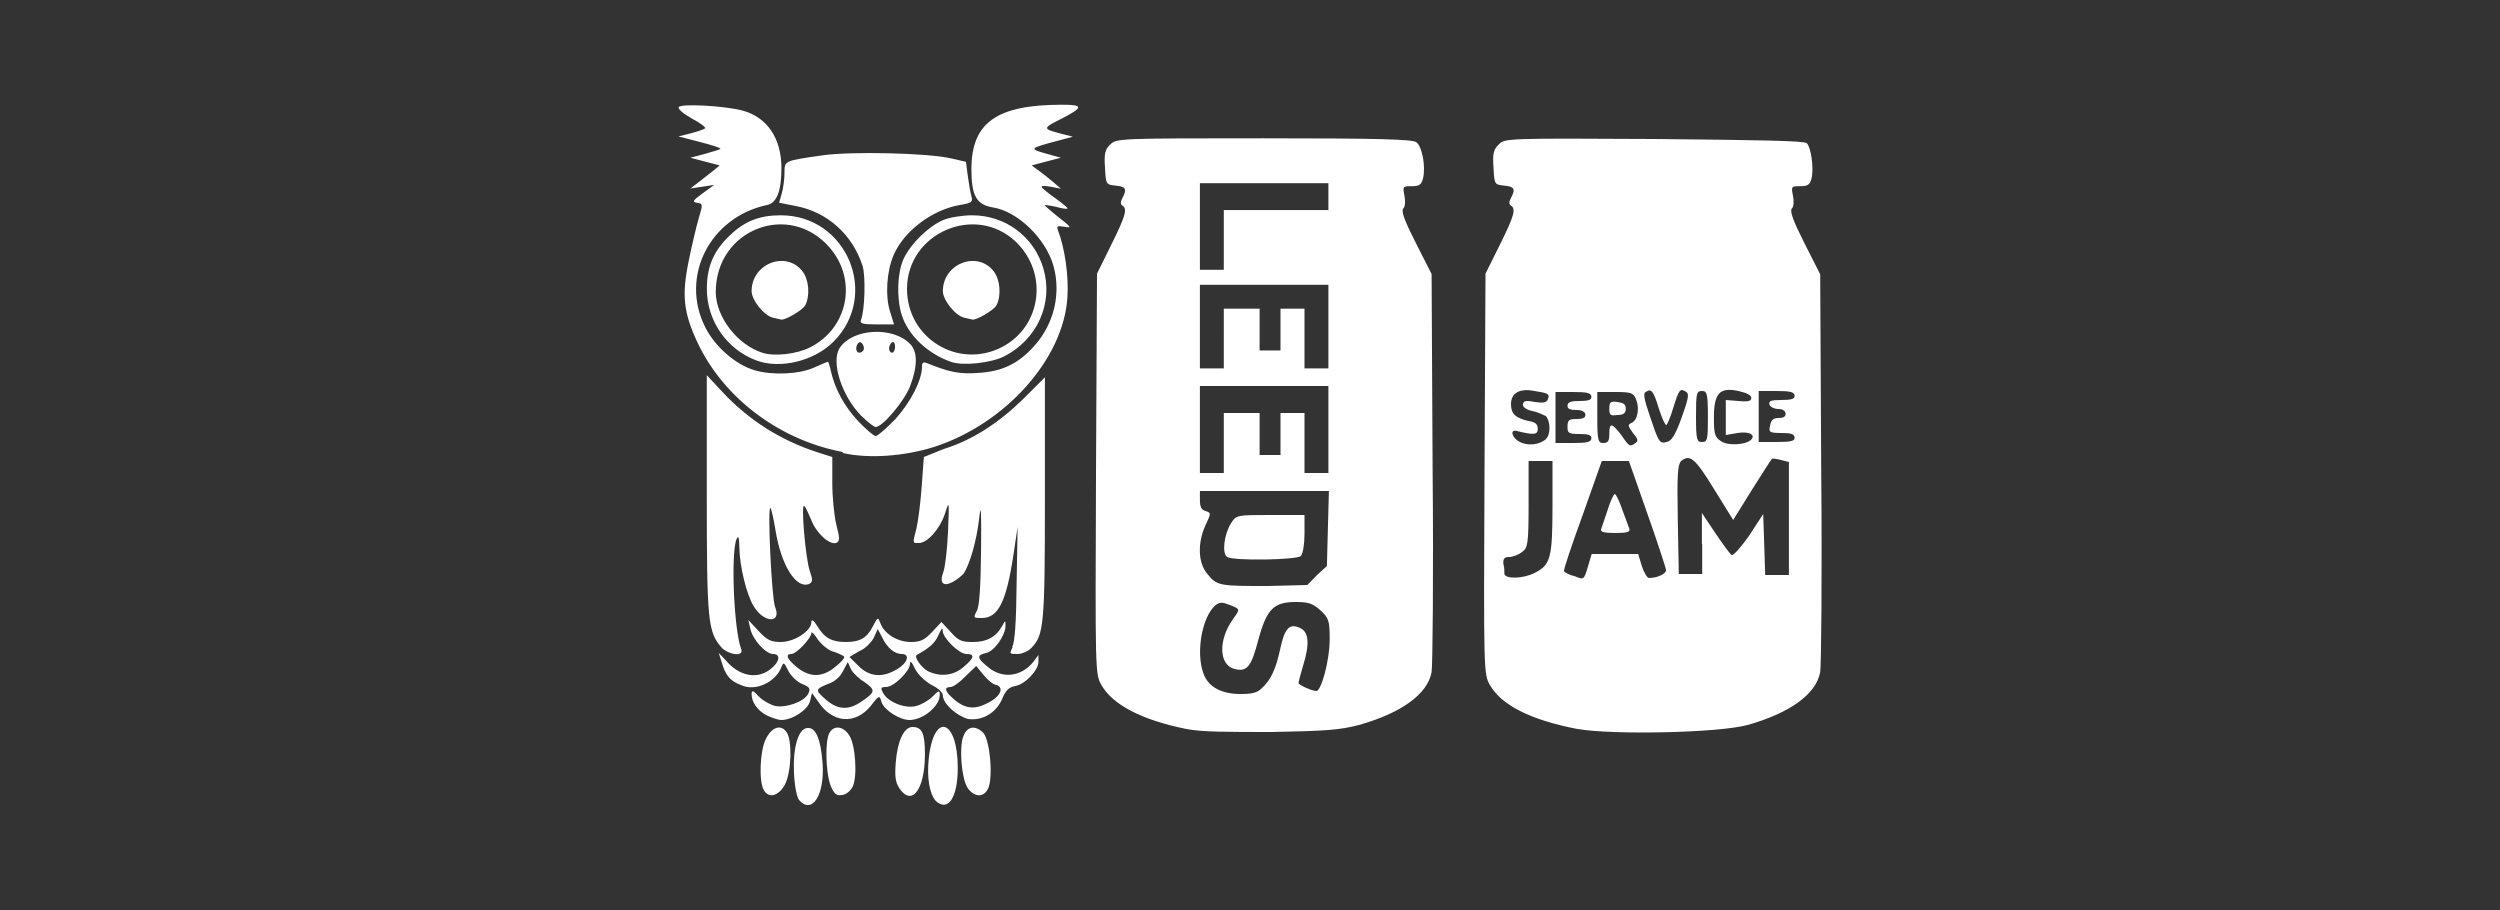 <?xml version="1.0" encoding="UTF-8"?>
<svg version="1.1" viewBox="0 0 250 91" xmlns="http://www.w3.org/2000/svg" xmlns:cc="http://creativecommons.org/ns#" xmlns:dc="http://purl.org/dc/elements/1.1/" xmlns:rdf="http://www.w3.org/1999/02/22-rdf-syntax-ns#">
<rect x="0" y="0" width="250" height="91" fill="#333333" stroke="none"/>
<g transform="translate(0,-961.4)">
<circle cx="71.594" cy="996.69" r="0" fill="#666"/>
<circle cx="38.023" cy="1055.8" r="0" fill="#414141"/>
<path d="m79.906 1041.4c-0.23-0.3-0.448-1.4-0.508-2.7-0.122-2.5 0.415-4.4 1.312-4.5 0.837-0.1 1.36 1 1.545 3.5 0.242 3.2-1.061 5.2-2.349 3.7zm13.679 0.1c-0.627-0.7-0.908-2.3-0.714-4.2 0.497-4.8 2.914-4 2.905 0.9 0 3-0.989 4.4-2.191 3.3zm-17.208-1.1c-0.505-0.9-0.386-3.9 0.203-5.1 0.598-1.2 1.497-1.5 2.071-0.7 0.58 0.8 0.499 3.9-0.128 5.2-0.616 1.2-1.662 1.5-2.146 0.6zm6.697-0.4c-0.508-1.3-0.589-4.5-0.135-5.3 0.431-0.8 1.378-0.7 1.96 0.2 0.652 0.9 0.873 4.2 0.353 5.2-0.215 0.4-0.696 0.8-1.067 0.8-0.525 0.1-0.765-0.1-1.111-0.9zm6.846 0.2c-0.382-0.6-0.46-1.2-0.34-2.6 0.167-2.1 0.818-3.5 1.664-3.5 0.953 0 1.248 0.6 1.248 2.7 0 3.6-1.326 5.3-2.572 3.4zm6.848 0c-0.621-0.9-0.875-4.1-0.424-5.2 0.383-1 1.21-1.1 1.999-0.3 0.682 0.8 0.986 4.6 0.445 5.6-0.466 0.9-1.395 0.8-2.02-0.1zm21.872-5.9c-4.44-0.9-7.36-2.4-8.5-4.4-0.62-1.1-0.62-1.3-0.54-21.1l0.1-20.03 1.41-2.86c1.45-2.92 1.65-3.63 1.13-3.95-0.2-0.13-0.2-0.38 0-0.75 0.48-0.91 0.35-1.15-0.68-1.25-0.96-0.1-0.97-0.11-1.06-1.8-0.1-1.39 0-1.82 0.53-2.31 0.6-0.61 0.89-0.62 15.34-0.62 11.54 0 14.85 0.1 15.26 0.39 0.59 0.42 0.96 2.46 0.67 3.63-0.15 0.61-0.37 0.77-1.12 0.77-0.88 0-0.92 0-0.74 0.93 0.1 0.52 0.1 1.11-0.12 1.31-0.22 0.27 0.15 1.25 1.27 3.45l1.57 3.09 0.1 19.4c0.1 10.7 0 19.9-0.1 20.4-0.39 2.2-3.01 4.1-7.27 5.3-1.91 0.5-3.35 0.6-8.71 0.7-4.55 0-7.04 0-8.52-0.3zm7.56-4.1c0.88-0.8 1.39-1.9 1.82-3.9 0.44-2.1 0.94-2.6 1.99-2.1 0.89 0.4 0.97 1.6 0.29 3.8-0.24 0.8-0.45 1.6-0.45 1.7 0 0.2 1.37 0.8 1.78 0.8 0.51 0 1.33-3.1 1.34-5.1 0-2-0.1-2.2-0.96-3-0.8-0.7-1.24-0.8-2.45-0.8-2.18 0-2.9 0.7-3.73 3.8-0.71 2.7-1.12 3.2-2.37 2.9-1.58-0.4-1.66-2.9-0.15-5 0.72-1 0.72-1-0.33-1.4-0.74-0.3-1-0.3-1.4 0-1.36 1.1-2.01 4.7-1.25 6.8 0.46 1.4 1.83 2.1 3.71 2.1 1.11 0 1.69-0.1 2.16-0.6zm5.51-11.3 0.98-0.9 0.1-3.8 0.1-3.7h-6.45-6.45v0.9c0 0.7 0.16 1 0.57 1.1 0.56 0.2 0.56 0.2 0 1.4-0.83 1.8-0.76 3.8 0.18 4.9 0.96 1.2 1.25 1.2 6.04 1.2l3.95-0.1 0.98-1zm-9-1.8c-0.54-0.4-0.3-2.3 0.41-3.4 0.51-0.8 0.58-0.8 3.92-0.8h3.41v1.9c0 1-0.16 2-0.37 2.2-0.42 0.4-6.72 0.5-7.37 0.1zm-0.33-11.4v-3h1.79 1.79v2.1 2.1h1.05 1.04v-2.1-2.1h1.2 1.2v3 3h1.19 1.2v-4.4-4.3h-6.43-6.42v4.3 4.4h1.19 1.2v-3zm0-10.45v-2.98h1.79 1.79v2.09 2.09h1.05 1.04v-2.09-2.09h1.2 1.2v2.98 2.99h1.19 1.2v-4.18-4.18h-6.43-6.42v4.18 4.18h1.19 1.2v-2.99zm0-9.86v-2.98h5.23 5.23v-1.35-1.34h-6.43-6.42v4.33 4.33h1.19 1.2v-2.99zm35.37 48.91c-4.7-0.9-7.62-2.4-8.76-4.4-0.62-1.1-0.63-1.3-0.54-21.1l0.1-20.03 1.42-2.86c1.45-2.92 1.65-3.63 1.12-3.95-0.2-0.13-0.2-0.38 0-0.75 0.49-0.91 0.35-1.15-0.67-1.25-0.96-0.1-0.98-0.11-1.07-1.8-0.1-1.4 0-1.81 0.53-2.32 0.62-0.61 0.79-0.62 15.55-0.54 10.58 0.1 15.02 0.18 15.25 0.42 0.44 0.44 0.72 2.55 0.47 3.53-0.15 0.61-0.37 0.77-1.12 0.77-0.88 0-0.92 0-0.74 0.93 0.11 0.52 0.1 1.11-0.11 1.31-0.22 0.26 0.15 1.26 1.27 3.47l1.57 3.1 0.1 19.47c0.1 10.7 0 19.8-0.1 20.3-0.39 2.2-3.01 4.1-7.27 5.3-2.95 0.8-13.56 1-16.97 0.4zm3.75-17.5h2.32l0.36 1.2c0.2 0.6 0.52 1.2 0.72 1.2 0.8 0 1.71-0.4 1.71-0.8 0-0.1-0.83-2.7-1.86-5.6l-1.86-5.3h-1.36-1.35l-1.91 5.4c-1.06 2.9-1.9 5.4-1.87 5.6 0 0.1 0.5 0.4 1.02 0.5 0.97 0.4 0.97 0.4 1.36-0.9l0.39-1.3h2.33zm-1.39-2.5c0.1-0.2 0.37-1.1 0.65-1.9 0.28-0.9 0.61-1.6 0.72-1.6s0.46 0.7 0.76 1.6c0.31 0.8 0.62 1.7 0.7 1.9 0.1 0.3-0.29 0.4-1.41 0.4s-1.52-0.1-1.42-0.4zm-6.66 4.4c1.61-0.8 1.79-1.5 1.8-6.6v-4.6h-1.2-1.19v4.3c0 4.1-0.1 4.4-0.66 4.8-0.37 0.3-0.95 0.5-1.3 0.5-0.47 0-0.61 0.2-0.56 0.7 0.1 0.3 0.1 0.8 0.1 1 0.1 0.5 1.8 0.5 3.01-0.1zm16.74-2.9v-3.1l1.34 2c0.74 1.1 1.47 2.1 1.63 2.2 0.17 0.1 0.95-0.8 1.73-1.9l1.43-2.2 0.1 3 0.1 3.1h1.18 1.19v-5.7-5.6l-0.78-0.2c-0.43-0.1-0.85-0.2-0.93-0.1-0.1 0.1-0.98 1.5-2 3.1l-1.86 3-1.92-3.1c-1.9-3.1-2.41-3.5-3.29-2.8-0.35 0.4-0.41 1.4-0.33 5.9l0.1 5.4h1.17 1.17v-3zm-15.61-10.5c0.5-0.4 0.48-1.8 0-2.3-0.22-0.1-0.83-0.4-1.35-0.5-0.55-0.1-0.94-0.4-0.94-0.6 0-0.4 0.26-0.5 1.18-0.3 0.83 0.1 1.21 0.1 1.33-0.3 0.19-0.5 0-0.6-1.36-0.8-1.46-0.3-2.34 0.2-2.34 1.3 0 1 0.45 1.4 1.75 1.7 0.67 0.1 0.93 0.3 0.93 0.8 0 0.6-0.46 0.6-2.09 0.2-0.75-0.2-0.5 0.7 0.3 1.1 0.77 0.4 1.95 0.3 2.62-0.3zm8.97 0.4c0.3-0.2 0.25-0.4-0.25-1-0.51-0.7-0.55-0.8-0.18-1 0.61-0.2 0.86-1.4 0.51-2.3-0.27-0.7-0.44-0.8-2.1-0.8h-1.8v2.6c0 2.3 0.1 2.5 0.6 2.5 0.47 0 0.6-0.2 0.6-0.9 0-1.2 0.27-1.1 1.2 0.1 0.81 1.2 0.86 1.2 1.42 0.8zm-2.62-3.4c0-0.7 0.11-0.8 0.82-0.7 0.6 0.1 0.83 0.2 0.83 0.7 0 0.4-0.23 0.6-0.83 0.6-0.71 0.1-0.82 0-0.82-0.6zm14.15 3.1c0.54-0.5-0.15-0.9-1.32-0.7l-1.18 0.2v-1.7-1.8l1.27 0.1c0.98 0.1 1.28 0 1.28-0.3s-0.47-0.5-1.28-0.7c-1.89-0.4-2.46 0.2-2.46 2.7 0 1.6 0.1 1.9 0.68 2.3 0.67 0.5 2.45 0.4 3.01-0.1zm-15.94-0.2c0-0.3-0.33-0.4-1.2-0.4-1.07 0-1.19-0.1-1.19-0.7 0-0.7 0.14-0.8 0.9-0.8 0.59 0 0.89-0.1 0.89-0.4s-0.3-0.5-0.89-0.5c-0.6 0-0.9-0.1-0.9-0.4 0-0.4 0.33-0.5 1.19-0.5 0.87 0 1.2-0.1 1.2-0.4 0-0.4-0.4-0.5-1.79-0.5h-1.8v2.6 2.5h1.8c1.39 0 1.79-0.1 1.79-0.5zm9.01-2c0.68-1.9 0.78-2.4 0.49-2.6-0.64-0.4-0.72-0.3-1.29 1.5-0.29 1-0.63 1.8-0.73 1.8-0.11 0-0.43-0.7-0.72-1.6-0.55-1.8-0.76-2.1-1.32-1.7-0.28 0.1-0.18 0.7 0.37 2.3 0.91 2.7 0.98 2.9 1.72 2.7 0.46-0.1 0.83-0.6 1.48-2.4zm2.64-0.1c0-2.4-0.1-2.6-0.6-2.6-0.54 0-0.59 0.2-0.59 2.6 0 2.3 0.1 2.5 0.59 2.5 0.56 0 0.6-0.2 0.6-2.5zm8.67 2.1c0-0.4-0.34-0.5-1.3-0.5-1.23 0-1.3-0.1-1.16-0.7 0.1-0.6 0.33-0.8 0.85-0.8 0.43 0 0.71-0.1 0.71-0.4s-0.28-0.5-0.71-0.5c-0.4 0-0.8-0.2-0.89-0.4-0.14-0.4 0.1-0.5 1.16-0.5 0.99 0 1.34-0.1 1.34-0.4 0-0.4-0.4-0.5-1.79-0.5h-1.8v2.6 2.5h1.8c1.39 0 1.79-0.1 1.79-0.4zm-102.87 27.7c-0.879-0.5-1.429-1.3-1.429-2.1 0-0.4 0.147-0.4 0.769 0.3 0.424 0.4 1.15 0.8 1.613 0.9 1.04 0.2 2.833-0.4 3.266-1.2 0.269-0.5 0.186-0.7-0.588-1-0.496-0.2-1.118-0.8-1.381-1.3-0.433-0.9-0.496-0.9-0.699-0.4-0.556 1.5-2.606 2.5-4.049 1.8-1.094-0.4-1.566-1-1.931-2.3l-0.284-0.9 0.67 0.7c1.324 1.6 3.155 2 4.518 0.9 0.909-0.7 1.034-1.5 0.245-1.5-0.72 0-2.02-1.4-2.274-2.5l-0.203-0.9 1.022 1.1c0.849 0.9 1.228 1.1 2.232 1.1 1.336 0 3.051-1.1 3.051-2 0-0.3 0.224-0.2 0.583 0.4 0.72 1.2 1.456 1.6 2.854 1.6 1.422 0 2.128-0.4 2.728-1.6 0.463-0.9 0.511-0.9 0.727-0.3 0.391 1.1 1.742 1.9 3.051 1.9 0.965 0 1.37-0.2 2.126-1l0.936-1 0.926 1c0.78 0.9 1.133 1 2.238 1 1.357 0 2.304-0.5 2.904-1.6 0.33-0.6 0.33-0.6 0.34 0 0 0.9-1.092 2.5-1.923 2.7-0.983 0.2-0.953 0.5 0.164 1.4 1.419 1.2 3.309 1 4.529-0.5l0.52-0.7v0.7c0 0.8-1.28 2.2-2.3 2.4-0.61 0.1-0.97 0.4-1.33 1.3-0.602 1.4-1.998 2.2-3.394 2-1.115-0.3-2.537-1.5-2.537-2.4 0-0.2-0.451-0.7-1.121-1-0.678-0.4-1.325-1-1.642-1.6-0.323-0.7-0.523-0.9-0.523-0.5 0 0.7-1.605 2.3-2.379 2.3-0.547 0-0.585 0.1-0.296 0.6 0.446 0.9 2.227 1.6 3.282 1.3 0.463-0.1 1.188-0.5 1.612-0.9 0.679-0.7 0.768-0.7 0.762-0.2 0 1.1-1.651 2.5-3.035 2.5-0.962 0-2.54-1-2.788-1.8-0.197-0.7-0.245-0.7-1.085 0.4-1.548 1.9-3.831 1.7-5.221-0.4l-0.651-0.9-0.188 0.8c-0.221 0.9-1.79 1.9-2.863 1.9-0.41 0-1.115-0.3-1.56-0.5zm9.637-1.4c1.312-0.9 1.342-1.1 0.212-1.9-0.523-0.3-1.111-0.9-1.305-1.2l-0.353-0.8-0.475 0.9c-0.29 0.6-0.876 1.1-1.521 1.3-1.234 0.5-1.264 0.6-0.377 1.4 1.282 1.2 2.421 1.3 3.819 0.3zm12.548 0.2c1.219-0.6 1.676-1.5 0.902-1.8-0.319 0-0.915-0.5-1.321-1l-0.735-0.9-1.04 1c-0.57 0.6-1.255 1.1-1.518 1.1-0.664 0-0.598 0.4 0.194 1.1 1.181 1.1 2.179 1.2 3.518 0.5zm-15.27-3.6c0.508-0.4 0.92-0.8 0.92-1 0-0.1-0.433-0.3-0.965-0.5-0.564-0.1-1.246-0.7-1.644-1.2-0.373-0.6-0.678-0.9-0.678-0.7 0 0.5-1.494 2.1-1.999 2.1-0.645 0-0.445 0.5 0.529 1.3 0.589 0.5 1.279 0.8 1.919 0.8 0.639 0 1.332-0.3 1.918-0.8zm6.225 0.2c1.046-0.6 1.3-1.5 0.448-1.5-0.714 0-1.47-0.6-1.981-1.7l-0.425-0.8-0.403 0.9c-0.221 0.4-0.861 1.1-1.416 1.3l-1.011 0.6 0.915 0.9c1.094 1.1 2.42 1.2 3.873 0.3zm6.624-0.2c1.072-0.9 1.168-1.3 0.298-1.3-0.758 0-2.36-1.6-2.378-2.3 0-0.4-0.161-0.2-0.424 0.4-0.338 0.8-0.906 1.3-2.184 2-0.277 0.2 0.428 1.2 1.087 1.6 1.231 0.6 2.564 0.5 3.601-0.4zm-24.154-1.9c-1.419-1.6-1.521-2.6-1.521-15.4v-11.88l1.569 1.68c2.615 2.8 5.758 4.8 9.413 6l1.569 0.5v2.6c0 1.4 0.186 3.3 0.41 4.2 0.355 1.4 0.352 1.6-0.03 1.8-0.687 0.2-1.987-1-2.483-2.3-0.248-0.6-0.565-1.3-0.699-1.4-0.359-0.4 0.114 5.2 0.55 6.5 0.316 0.9 0.304 1.1-0.08 1.3-1.318 0.5-2.791-1.9-3.353-5.4-0.182-1.1-0.407-2.1-0.499-2.2-0.323-0.3 0.117 9.1 0.466 9.9 0.679 1.7-1.159 1.6-2.155-0.1-0.693-1.1-1.395-4-1.419-5.8-0.03-1.1-0.09-1.3-0.278-0.9-0.595 1.4-0.272 9.1 0.457 11 0.302 0.8-1.174 0.6-1.927-0.1zm29.021-0.1c0.26-0.5 0.4-2.4 0.44-6.3l0.1-5.7-0.42 2.8c-0.71 4.7-1.525 6.3-3.163 6.3-0.831 0-0.86 0-0.505-0.7 0.26-0.4 0.394-2.3 0.433-6 0.04-4.1 0-4.9-0.185-3.3-0.251 2.3-0.962 4.7-1.587 5.6-0.2 0.2-0.681 0.6-1.07 0.8-0.956 0.5-1.35 0.1-0.929-1 0.182-0.5 0.391-2.3 0.466-4 0.131-3.2 0.131-3.2-0.317-1.8-0.502 1.5-1.745 2.9-2.589 2.9-0.652 0-0.646 0.1-0.242-1.5 0.17-0.7 0.406-2.6 0.522-4.2l0.21-2.9 1.989-0.8c2.889-0.9 5.483-2.6 7.947-5l2.17-2.17v12.07c0 12.7-0.1 13.7-1.36 15-0.28 0.3-0.91 0.6-1.38 0.6-0.81 0-0.83 0-0.48-0.7zm-16.945-19.5c-6.347-1.2-11.896-5.4-14.506-10.9-1.422-3.04-1.61-4.74-0.905-8.19 0.332-1.62 0.792-3.57 1.025-4.34 0.403-1.34 0.397-1.41-0.185-1.49-0.514-0.1-0.434-0.22 0.559-0.95l1.162-0.84-1.195 0.18-1.196 0.18 0.798-0.61c0.44-0.34 1.1-0.86 1.471-1.15l0.666-0.55-1.467-0.38-1.468-0.39 1.447-0.38c0.792-0.22 1.497-0.44 1.56-0.5 0.07-0.1-0.852-0.38-2.041-0.69l-2.161-0.56 1.249-0.31c0.688-0.18 1.327-0.4 1.423-0.5 0.09-0.1-0.505-0.54-1.33-0.98-0.861-0.48-1.416-0.96-1.303-1.14 0.23-0.38 4.716-0.12 6.425 0.36 2.426 0.68 3.828 2.77 3.84 5.71 0 2.31-0.457 3.52-1.443 3.72-5.744 1.23-8.744 7.2-6.157 12.26 0.989 1.94 3.016 3.7 4.904 4.26 1.761 0.53 4.465 0.41 5.948-0.26 0.717-0.32 1.344-0.59 1.395-0.59 0.05 0 0.188 0.43 0.305 0.97 0.403 1.76 1.32 3.46 2.707 4.96 0.765 0.8 1.563 1.5 1.769 1.5 0.207 0 1.097-0.8 1.976-1.7 1.515-1.7 2.653-3.87 2.65-5.24 0-0.41 0.135-0.5 0.519-0.34 2.253 0.91 3.266 1.11 5.11 0.97 2.464-0.15 4.064-0.96 5.664-2.77 1.92-2.18 2.62-5.16 1.86-7.92-0.77-2.74-3.58-5.47-6.066-5.86-1.637-0.27-2.145-1.17-2.142-3.82 0-4.66 2.504-6.44 9.038-6.45 2.23 0 2.2 0.26-0.19 1.48-1.76 0.89-1.75 0.94 0.25 1.45l1.04 0.27-1.34 0.36c-3.16 0.84-3.15 0.83-0.9 1.45l1.05 0.29-1.46 0.38-1.47 0.39 0.77 0.56c0.42 0.31 1.08 0.83 1.46 1.16l0.7 0.61-0.97-0.19c-0.54-0.1-0.97-0.12-0.97 0 0 0.1 0.6 0.58 1.34 1.11s1.31 1.01 1.26 1.05c0 0.1-0.58 0-1.19-0.17-0.61-0.13-1.11-0.2-1.11-0.14 0 0 0.64 0.59 1.42 1.2 1.28 1 1.33 1.08 0.58 0.95-0.69-0.12-0.81-0.1-0.66 0.33 0.7 1.81 1.09 4.6 0.95 6.73-0.4 6.18-6.22 12.66-13.358 14.96-2.891 0.9-6.391 1.2-9.107 0.6zm1.868-3.6c-1.979-2-3.072-5.44-2.175-6.8 1.272-1.95 5.259-2.19 7.019-0.43 0.78 0.77 0.789 2.22 0.03 4.23-0.568 1.5-2.767 4.1-3.445 4.1-0.18 0-0.816-0.5-1.417-1.1zm0.152-6.51c0.272-0.26-0.1-1.03-0.406-0.84-0.15 0.1-0.269 0.36-0.269 0.59 0 0.44 0.355 0.58 0.675 0.25zm3.21-0.43c0-0.34-0.135-0.53-0.299-0.43-0.165 0.1-0.299 0.38-0.299 0.61 0 0.24 0.134 0.43 0.299 0.43 0.164 0 0.299-0.27 0.299-0.61zm-13.857 1.39c-2.98-1.11-4.976-3.99-4.964-7.18 0-2.21 0.687-3.79 2.274-5.31 1.515-1.45 2.985-2.03 5.122-2.03 6.616 0 9.933 7.98 5.257 12.65-1.925 1.93-5.314 2.75-7.689 1.87zm5.393-1.33c3.772-1.93 4.71-6.7 1.949-9.93-4.04-4.72-11.415-1.87-11.415 4.41 0 2.47 2.151 5.28 4.67 6.08 1.216 0.39 3.461 0.13 4.796-0.56zm-3.705-2.94c-0.887-0.17-2.176-1.75-2.176-2.67 0-2.74 3.428-4.09 5.078-1.99 0.657 0.84 0.789 2.46 0.278 3.42-0.263 0.49-2.113 1.56-2.433 1.41-0.05 0-0.382-0.1-0.747-0.17zm17.843 4.43c-2.373-0.78-4.41-2.71-5.029-4.78-0.513-1.71-0.415-4.2 0.222-5.57 0.693-1.49 2.512-3.26 3.979-3.87 0.609-0.25 1.894-0.46 2.853-0.46 3.346 0 6.196 2.13 7.136 5.33 1.01 3.45-0.6 7.07-3.91 8.77-1.28 0.66-4.062 0.97-5.251 0.58zm4.991-1.49c3.99-2.05 4.7-7.42 1.39-10.56-4.032-3.82-10.86-0.86-10.86 4.73 0 4.93 5.094 8.06 9.47 5.83zm-3.71-2.94c-0.887-0.17-2.175-1.75-2.175-2.67 0-2.74 3.428-4.09 5.077-1.99 0.658 0.84 0.788 2.46 0.278 3.42-0.263 0.49-2.112 1.56-2.432 1.41-0.05 0-0.383-0.1-0.748-0.17zm-10.362 0.21c0.388-0.94 0.481-4.43 0.149-5.44-1.025-3.11-3.502-5.33-6.625-5.94l-1.712-0.34 0.269-0.94c0.149-0.52 0.269-1.43 0.269-2.02 0-1.25-0.08-1.22 3.825-1.78 2.881-0.41 10.488-0.23 12.795 0.3l1.527 0.35 0.182 1.4c0.102 0.78 0.266 1.7 0.365 2.05 0.164 0.56 0.03 0.67-1.112 0.86-2.809 0.47-5.679 2.64-6.692 5.07-0.67 1.6-0.822 4.02-0.353 5.53l0.418 1.35h-1.745c-1.434 0-1.709-0.1-1.56-0.45z" fill="#fff"/>
</g>
</svg>
